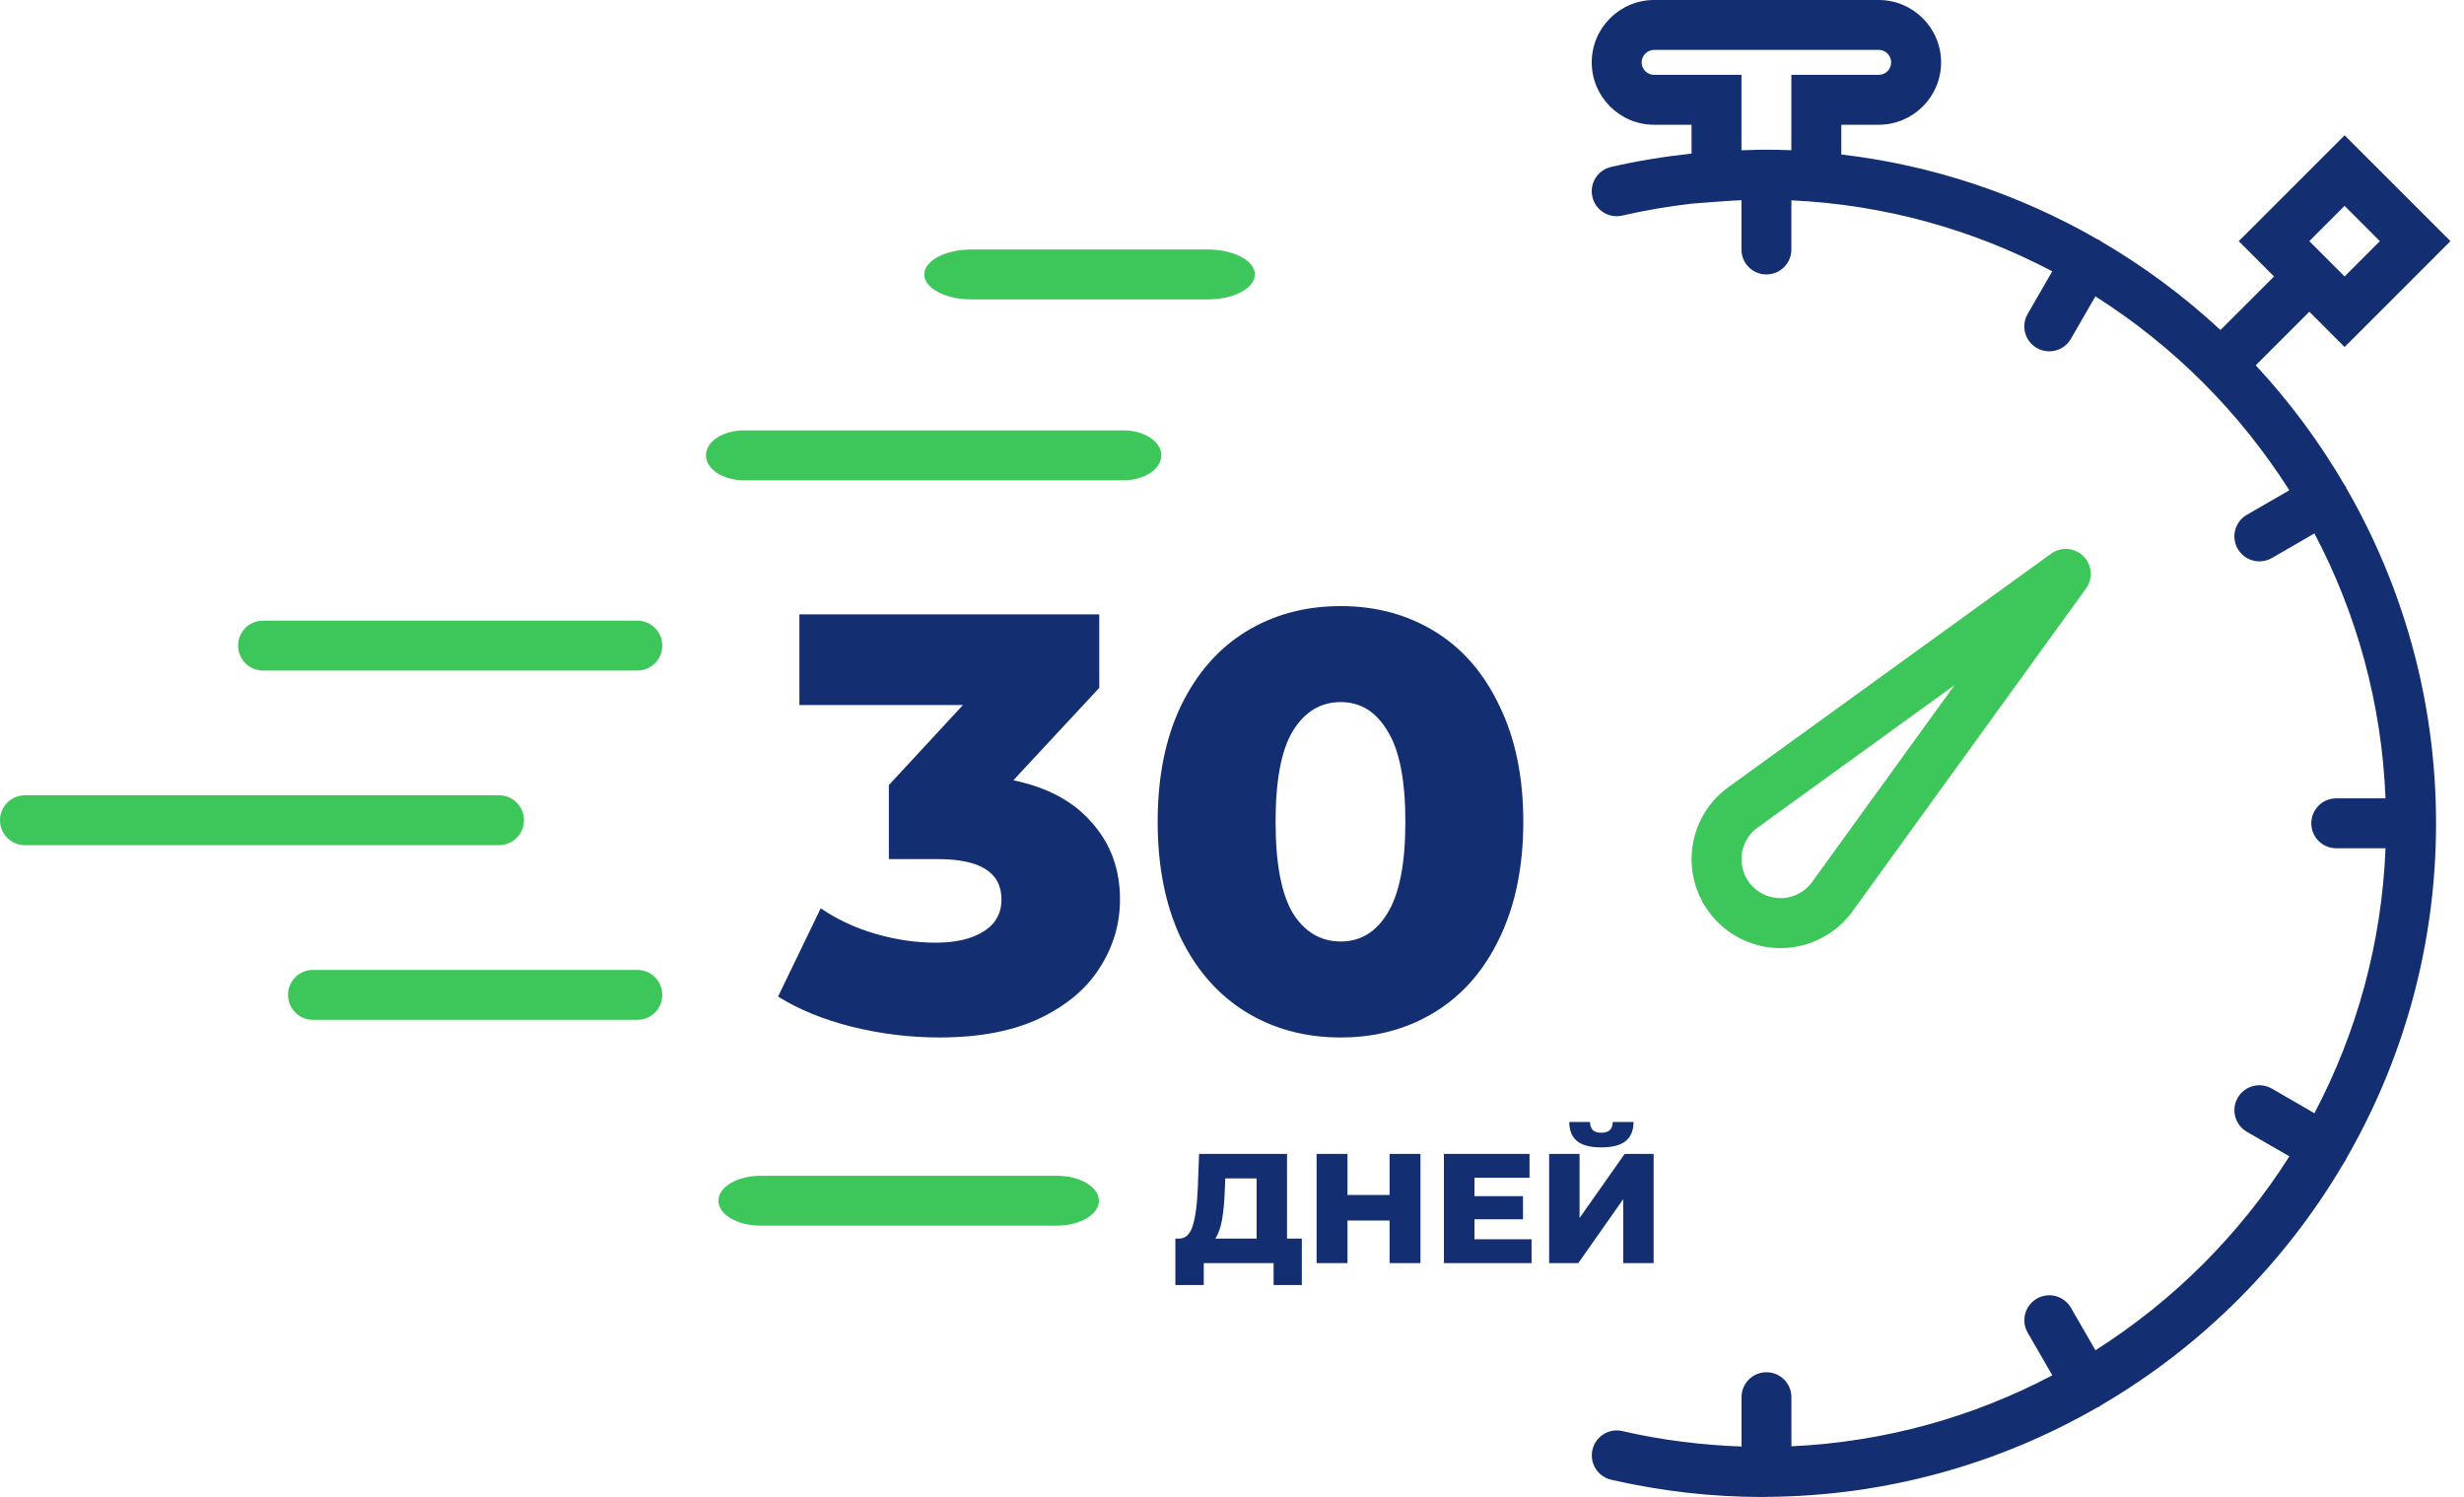 <svg width="158" height="96" viewBox="0 0 158 96" fill="none" xmlns="http://www.w3.org/2000/svg">
<path d="M114.614 60.782C116.28 60.653 117.798 59.803 118.784 58.448L133.764 37.738C134.224 37.102 134.155 36.226 133.598 35.669C133.041 35.114 132.164 35.045 131.529 35.502L110.816 50.488C109.465 51.47 108.616 52.989 108.486 54.654C108.356 56.32 108.96 57.95 110.139 59.13C111.212 60.205 112.66 60.8 114.166 60.8C114.315 60.8 114.464 60.794 114.614 60.782ZM111.676 54.904C111.732 54.173 112.107 53.506 112.696 53.077L125.331 43.936L116.193 56.568C115.761 57.162 115.094 57.534 114.363 57.592C113.635 57.64 112.92 57.387 112.4 56.867C111.884 56.35 111.619 55.634 111.676 54.904Z" fill="#3DC75A"/>
<path d="M150.454 31.302C150.438 31.269 150.438 31.234 150.42 31.2C150.401 31.168 150.371 31.15 150.35 31.12C148.732 28.346 146.819 25.765 144.646 23.426L148.083 19.99L150.345 22.253L157.132 15.464L150.345 8.677L143.556 15.464L145.82 17.728L142.384 21.163C140.044 18.99 137.465 17.075 134.689 15.458C134.659 15.437 134.641 15.406 134.609 15.387C134.576 15.368 134.54 15.37 134.507 15.352C129.558 12.501 123.998 10.602 118.07 9.906V8H120.47C122.676 8 124.47 6.206 124.47 4C124.47 1.794 122.675 0 120.468 0H106.068C103.862 0 102.068 1.794 102.068 4C102.068 6.206 103.862 8 106.068 8H108.468V9.85C106.74 10.034 105.016 10.315 103.31 10.706C102.449 10.902 101.91 11.762 102.108 12.622C102.305 13.483 103.164 14.024 104.025 13.824C105.497 13.486 106.984 13.232 108.473 13.061L110.19 12.928C110.715 12.888 111.198 12.859 111.668 12.837V16C111.668 16.885 112.384 17.6 113.268 17.6C114.153 17.6 114.868 16.885 114.868 16V12.848C120.886 13.125 126.556 14.741 131.598 17.4L130.02 20.131C129.579 20.898 129.841 21.875 130.606 22.317C130.857 22.462 131.132 22.531 131.404 22.531C131.958 22.531 132.496 22.245 132.792 21.731L134.364 19.006C139.371 22.182 143.624 26.435 146.8 31.442L144.075 33.014C143.312 33.456 143.049 34.434 143.492 35.2C143.79 35.714 144.326 36 144.88 36C145.152 36 145.427 35.931 145.678 35.786L148.409 34.208C151.105 39.322 152.726 45.085 152.968 51.198H149.808C148.923 51.198 148.208 51.914 148.208 52.798C148.208 53.683 148.923 54.398 149.808 54.398H152.968C152.726 60.512 151.105 66.275 148.409 71.389L145.678 69.811C144.913 69.37 143.934 69.629 143.492 70.397C143.051 71.163 143.313 72.141 144.078 72.582L146.803 74.155C143.627 79.162 139.374 83.414 134.368 86.59L132.795 83.866C132.352 83.098 131.371 82.837 130.609 83.28C129.843 83.722 129.58 84.701 130.024 85.466L131.601 88.197C126.56 90.856 120.889 92.472 114.872 92.749V89.6C114.872 88.715 114.156 88 113.272 88C112.387 88 111.672 88.715 111.672 89.6V92.762C109.116 92.674 106.553 92.354 104.03 91.774C103.169 91.568 102.31 92.115 102.113 92.976C101.915 93.837 102.454 94.696 103.315 94.893C106.508 95.629 109.771 96 113.008 96C113.086 96 113.161 95.995 113.24 95.994C113.251 95.994 113.259 96 113.268 96C113.281 96 113.292 95.992 113.305 95.992C120.996 95.939 128.212 93.862 134.456 90.275C134.505 90.253 134.558 90.242 134.606 90.213C134.638 90.194 134.656 90.163 134.686 90.142C141.148 86.376 146.548 80.982 150.323 74.525C150.353 74.482 150.392 74.448 150.419 74.4C150.438 74.366 150.436 74.331 150.452 74.298C154.107 67.962 156.208 60.624 156.208 52.8C156.208 44.976 154.107 37.638 150.454 31.302ZM150.344 13.202L152.606 15.464L150.344 17.728L148.08 15.464L150.344 13.202ZM111.668 9.634V4.8H106.068C105.628 4.8 105.268 4.44 105.268 4C105.268 3.56 105.628 3.2 106.068 3.2H120.468C120.908 3.2 121.268 3.56 121.268 4C121.268 4.44 120.908 4.8 120.468 4.8H114.868V9.634C114.312 9.611 113.78 9.6 113.268 9.6C113.224 9.6 113.172 9.603 113.128 9.603C113.088 9.603 113.048 9.6 113.008 9.6C112.745 9.6 112.483 9.618 112.22 9.622C112.035 9.627 111.86 9.626 111.668 9.634Z" fill="#132E71"/>
<path d="M83.478 79.43V82.41H81.668V81H77.189V82.41H75.368V79.43H75.618C76.032 79.423 76.322 79.14 76.489 78.58C76.662 78.02 76.769 77.213 76.808 76.16L76.888 74H82.528V79.43H83.478ZM78.538 76.33C78.512 77.077 78.452 77.71 78.359 78.23C78.265 78.75 78.122 79.15 77.928 79.43H80.579V75.57H78.569L78.538 76.33ZM91.085 74V81H89.105V78.27H86.405V81H84.425V74H86.405V76.63H89.105V74H91.085ZM98.209 79.47V81H92.589V74H98.079V75.53H94.549V76.71H97.659V78.19H94.549V79.47H98.209ZM99.337 74H101.287V78.11L104.177 74H106.037V81H104.087V76.9L101.207 81H99.337V74ZM102.677 73.58C101.971 73.58 101.451 73.443 101.117 73.17C100.791 72.897 100.627 72.49 100.627 71.95H101.957C101.964 72.183 102.024 72.357 102.137 72.47C102.251 72.583 102.431 72.64 102.677 72.64C102.924 72.64 103.107 72.583 103.227 72.47C103.347 72.357 103.411 72.183 103.417 71.95H104.747C104.747 72.49 104.581 72.897 104.247 73.17C103.914 73.443 103.391 73.58 102.677 73.58Z" fill="#132E71"/>
<path d="M64.978 50.04C67.182 50.496 68.867 51.408 70.032 52.776C71.223 54.119 71.818 55.753 71.818 57.678C71.818 59.249 71.388 60.705 70.526 62.048C69.69 63.391 68.398 64.48 66.65 65.316C64.928 66.127 62.787 66.532 60.228 66.532C58.354 66.532 56.492 66.304 54.642 65.848C52.818 65.392 51.235 64.746 49.892 63.91L52.628 58.248C53.667 58.957 54.832 59.502 56.124 59.882C57.442 60.262 58.734 60.452 60 60.452C61.292 60.452 62.318 60.211 63.078 59.73C63.838 59.249 64.218 58.565 64.218 57.678C64.218 55.955 62.863 55.094 60.152 55.094H56.998V50.344L61.748 45.214H51.26V39.4H70.488V44.112L64.978 50.04ZM85.975 66.532C83.695 66.532 81.668 65.987 79.895 64.898C78.122 63.809 76.728 62.225 75.715 60.148C74.727 58.045 74.233 55.563 74.233 52.7C74.233 49.837 74.727 47.367 75.715 45.29C76.728 43.187 78.122 41.591 79.895 40.502C81.668 39.413 83.695 38.868 85.975 38.868C88.23 38.868 90.244 39.413 92.017 40.502C93.79 41.591 95.171 43.187 96.159 45.29C97.172 47.367 97.679 49.837 97.679 52.7C97.679 55.563 97.172 58.045 96.159 60.148C95.171 62.225 93.79 63.809 92.017 64.898C90.244 65.987 88.23 66.532 85.975 66.532ZM85.975 60.376C87.242 60.376 88.242 59.768 88.977 58.552C89.737 57.311 90.117 55.36 90.117 52.7C90.117 50.04 89.737 48.102 88.977 46.886C88.242 45.645 87.242 45.024 85.975 45.024C84.683 45.024 83.657 45.645 82.897 46.886C82.162 48.102 81.795 50.04 81.795 52.7C81.795 55.36 82.162 57.311 82.897 58.552C83.657 59.768 84.683 60.376 85.975 60.376Z" fill="#132E71"/>
<path d="M77.44 16H62.297C60.622 16 59.268 16.715 59.268 17.6C59.268 18.485 60.622 19.2 62.297 19.2H77.44C79.115 19.2 80.468 18.485 80.468 17.6C80.468 16.715 79.115 16 77.44 16Z" fill="#3DC75A"/>
<path d="M72.035 27.6H47.702C46.356 27.6 45.268 28.315 45.268 29.2C45.268 30.085 46.356 30.8 47.702 30.8H72.035C73.381 30.8 74.468 30.085 74.468 29.2C74.468 28.315 73.381 27.6 72.035 27.6Z" fill="#3DC75A"/>
<path d="M40.868 39.8H16.868C15.983 39.8 15.268 40.515 15.268 41.4C15.268 42.285 15.983 43 16.868 43H40.868C41.753 43 42.468 42.285 42.468 41.4C42.468 40.515 41.753 39.8 40.868 39.8Z" fill="#3DC75A"/>
<path d="M32 51H1.6C0.715 51 -0 51.715 -0 52.6C-0 53.485 0.715 54.2 1.6 54.2H32C32.884 54.2 33.599 53.485 33.599 52.6C33.599 51.715 32.884 51 32 51Z" fill="#3DC75A"/>
<path d="M40.868 62.2H20.068C19.183 62.2 18.468 62.915 18.468 63.8C18.468 64.685 19.183 65.4 20.068 65.4H40.868C41.753 65.4 42.468 64.685 42.468 63.8C42.468 62.915 41.753 62.2 40.868 62.2Z" fill="#3DC75A"/>
<path d="M67.757 75.4H48.779C47.28 75.4 46.068 76.115 46.068 77C46.068 77.885 47.28 78.6 48.779 78.6H67.757C69.257 78.6 70.468 77.885 70.468 77C70.468 76.115 69.257 75.4 67.757 75.4Z" fill="#3DC75A"/>
</svg>
